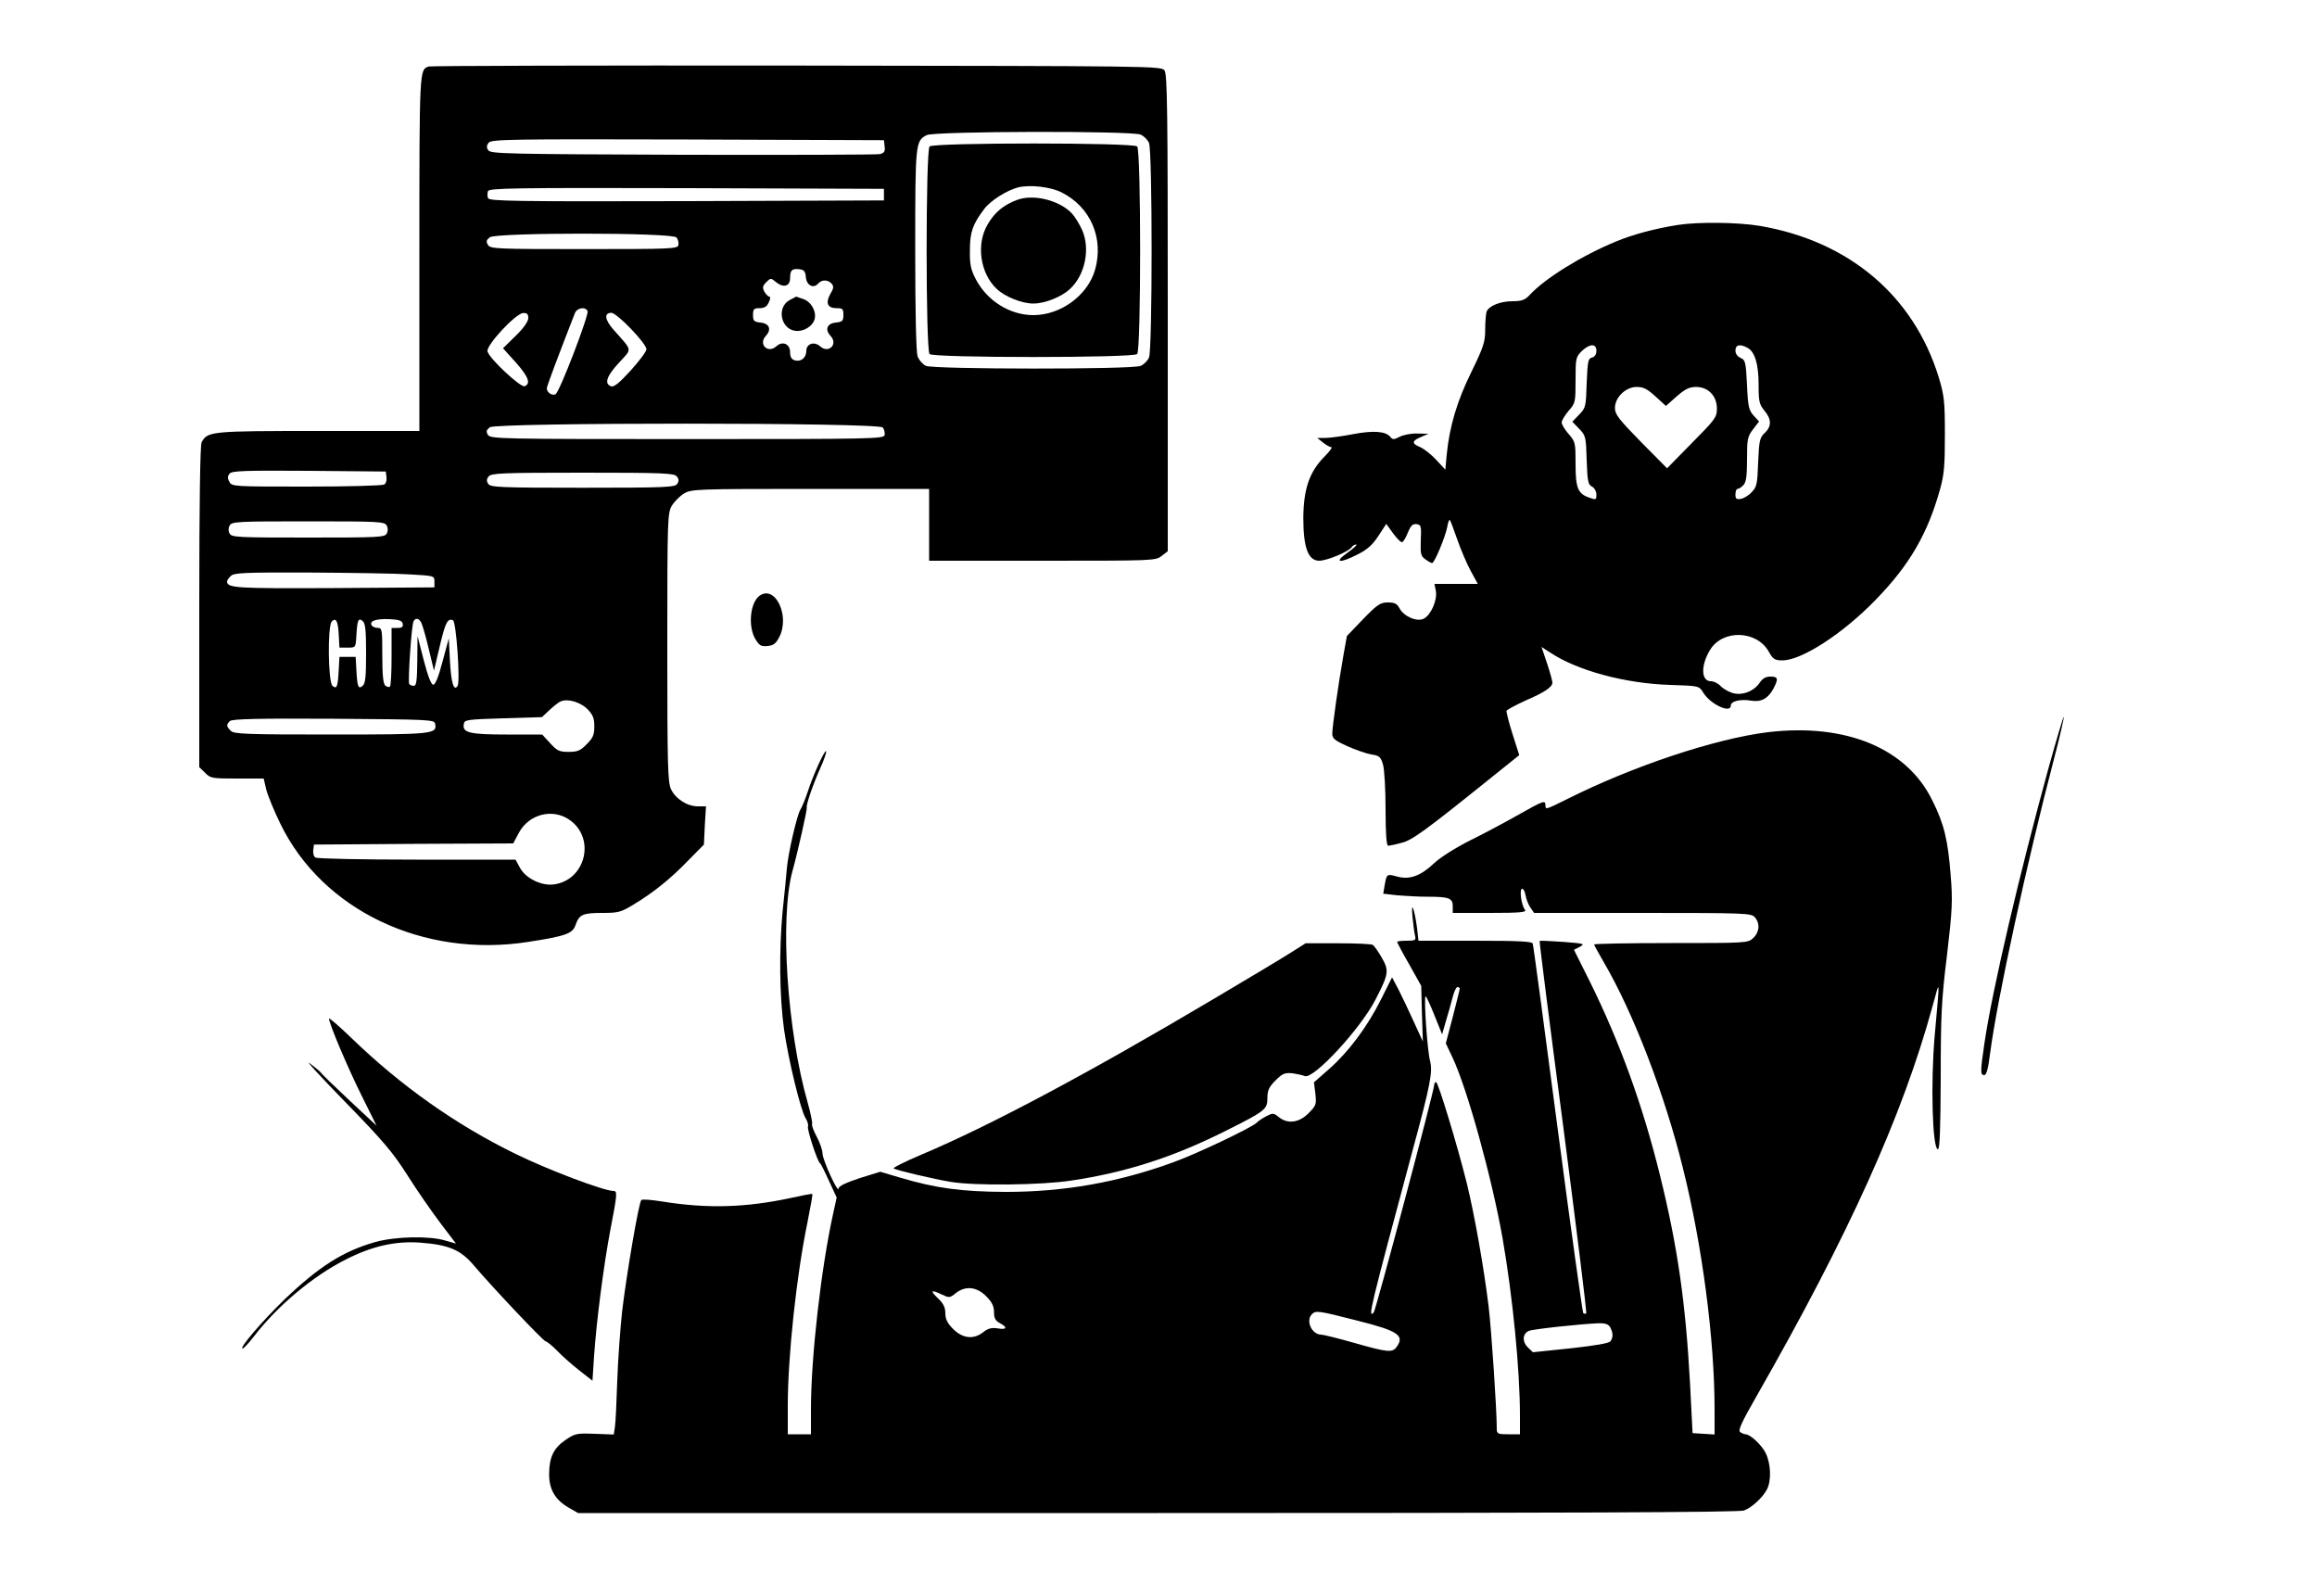 <?xml version="1.0" standalone="no"?>
<!DOCTYPE svg PUBLIC "-//W3C//DTD SVG 20010904//EN"
 "http://www.w3.org/TR/2001/REC-SVG-20010904/DTD/svg10.dtd">
<svg version="1.0" xmlns="http://www.w3.org/2000/svg"
 width="1000pt" height="689pt" viewBox="0 0 1000 689"
 preserveAspectRatio="xMidYMid meet">
<g transform="translate(0,689) scale(0.1,-0.1)"
fill="#000000" stroke="none">
<path d="M1850 6603 c-40 -14 -40 -8 -40 -805 l0 -768 -435 0 c-465 0 -479 -1
-505 -49 -6 -13 -10 -256 -10 -711 l0 -691 25 -24 c23 -24 30 -25 138 -25
l115 0 11 -47 c7 -27 34 -93 61 -148 181 -373 617 -581 1070 -510 162 25 192
36 204 73 16 45 30 52 116 52 68 0 80 3 134 36 85 51 161 112 237 191 l67 68
4 83 5 82 -35 0 c-46 0 -96 32 -116 74 -14 30 -16 102 -16 613 0 559 1 579 20
611 11 18 34 41 52 52 32 19 52 20 546 20 l512 0 0 -155 0 -155 489 0 c479 0
489 0 515 21 l26 20 0 1028 c0 871 -2 1030 -14 1047 -14 19 -43 19 -1588 21
-865 1 -1580 -1 -1588 -4z m3073 -294 c14 -6 30 -22 36 -36 15 -34 15 -892 0
-926 -6 -14 -22 -30 -36 -36 -34 -16 -892 -15 -927 0 -14 7 -30 25 -36 42 -6
19 -10 185 -10 461 0 461 1 468 50 493 34 17 887 19 923 2z m-1105 -51 c3 -22
-2 -28 -20 -33 -13 -3 -396 -4 -852 -3 -761 3 -830 4 -839 20 -8 12 -7 21 2
32 12 15 97 16 860 14 l846 -3 3 -27z m-3 -208 l0 -25 -851 -3 c-751 -2 -853
0 -858 13 -3 8 -3 22 0 30 5 13 107 15 858 13 l851 -3 0 -25z m-895 -185 c6
-8 10 -22 8 -32 -3 -17 -26 -18 -407 -18 -379 0 -405 1 -415 18 -9 15 -7 21 8
33 29 21 788 21 806 -1z m558 -171 c3 -36 33 -51 53 -28 15 18 43 18 59 -1 9
-11 8 -20 -6 -43 -22 -39 -13 -62 26 -62 27 0 30 -3 30 -29 0 -26 -4 -30 -32
-33 -39 -4 -49 -30 -23 -58 33 -36 -9 -77 -45 -45 -25 23 -60 12 -60 -19 0
-30 -23 -49 -50 -41 -14 4 -20 15 -20 35 0 36 -33 50 -60 25 -36 -32 -78 9
-45 45 26 28 16 54 -23 58 -28 3 -32 7 -32 33 0 25 4 29 28 29 21 0 32 7 40
25 7 14 8 25 2 25 -5 0 -14 10 -21 21 -9 18 -8 25 8 41 19 19 20 19 43 0 32
-26 60 -17 60 17 0 35 8 43 40 39 20 -2 26 -9 28 -34z m-942 -147 c6 -17 -120
-347 -138 -358 -14 -9 -38 7 -38 25 0 9 45 129 121 324 9 24 46 30 55 9z
m-256 -30 c0 -14 -20 -43 -54 -76 l-55 -54 55 -61 c55 -62 66 -92 38 -103 -17
-6 -150 117 -160 150 -8 25 122 165 154 166 17 1 22 -5 22 -22z m443 -46 c37
-38 67 -77 67 -88 0 -10 -31 -51 -68 -92 -50 -55 -73 -73 -85 -68 -30 11 -19
44 34 101 58 64 61 48 -23 143 -38 43 -42 73 -9 73 10 0 48 -31 84 -69z m1087
-426 c6 -8 10 -22 8 -32 -3 -17 -43 -18 -852 -18 -808 0 -849 1 -860 18 -9 15
-7 21 8 33 30 21 1678 21 1696 -1z m-2142 -214 c2 -13 -2 -28 -10 -32 -7 -5
-158 -9 -335 -9 -315 0 -323 0 -333 21 -9 15 -8 24 1 35 10 12 64 14 343 12
l331 -3 3 -24z m1253 3 c9 -11 10 -20 2 -32 -9 -15 -48 -17 -408 -17 -360 0
-399 2 -408 17 -8 12 -7 21 2 32 12 14 60 16 406 16 346 0 394 -2 406 -16z
m-1252 -212 c6 -11 6 -24 0 -35 -9 -16 -38 -17 -339 -17 -301 0 -330 1 -339
17 -6 11 -6 24 0 35 9 17 34 18 339 18 305 0 330 -1 339 -18z m101 -211 c104
-6 105 -6 105 -31 l0 -25 -434 -3 c-425 -2 -461 0 -461 29 0 4 7 15 16 23 13
14 57 16 342 15 180 -1 374 -4 432 -8z m-308 -261 l3 -55 35 0 c35 0 35 0 38
50 4 69 8 80 27 65 12 -10 15 -39 15 -140 0 -101 -3 -130 -15 -140 -19 -16
-23 -4 -27 70 l-3 55 -35 0 -35 0 -3 -55 c-4 -74 -8 -86 -27 -70 -19 16 -22
259 -3 278 18 18 27 2 30 -58z m276 48 c3 -13 -3 -18 -22 -18 l-26 0 0 -123
c0 -68 -3 -127 -7 -130 -3 -4 -12 -2 -20 4 -9 8 -13 43 -13 130 0 111 -1 119
-19 119 -11 0 -23 5 -27 11 -11 19 18 29 76 27 43 -2 56 -7 58 -20z m80 5 c5
-10 20 -60 32 -112 l23 -95 25 105 c24 103 34 122 57 112 14 -5 32 -264 20
-283 -16 -26 -28 13 -33 107 l-5 98 -27 -100 c-17 -65 -31 -100 -40 -100 -9 0
-23 36 -41 105 l-27 105 -1 -107 c-1 -87 -4 -108 -15 -108 -8 0 -17 4 -20 8
-6 10 10 258 19 271 9 16 23 13 33 -6z m717 -373 c24 -25 30 -39 30 -75 0 -37
-6 -50 -33 -77 -27 -28 -40 -33 -78 -33 -40 0 -50 5 -80 38 l-34 37 -153 0
c-162 0 -193 8 -185 46 3 18 15 19 170 24 l167 5 33 31 c18 17 40 34 48 37 31
13 84 -3 115 -33z m-657 -64 c9 -44 -8 -46 -449 -46 -366 0 -420 2 -433 16
-19 19 -20 26 -4 42 9 9 117 12 447 10 422 -3 436 -4 439 -22z m581 -415 c113
-80 68 -260 -69 -278 -53 -7 -121 26 -146 72 l-19 35 -425 0 c-234 0 -431 4
-438 9 -8 4 -12 19 -10 32 l3 24 430 3 430 2 24 45 c43 82 147 108 220 56z"/>
<path d="M4012 6258 c-17 -17 -17 -879 0 -896 17 -17 879 -17 896 0 17 17 17
879 0 896 -17 17 -879 17 -896 0z m569 -198 c126 -63 184 -198 145 -335 -32
-110 -148 -195 -266 -195 -101 0 -199 61 -248 154 -22 42 -27 64 -26 126 0 78
12 112 61 177 26 36 97 81 146 94 51 13 140 3 188 -21z"/>
<path d="M4389 6027 c-57 -21 -97 -54 -126 -105 -51 -85 -33 -212 39 -279 36
-34 108 -63 158 -63 50 0 122 29 158 63 65 60 88 172 53 253 -12 27 -32 59
-44 72 -54 58 -167 86 -238 59z"/>
<path d="M3408 5595 c-57 -31 -39 -126 26 -133 33 -4 72 19 81 48 11 33 -13
77 -47 89 -17 6 -31 11 -32 11 -1 -1 -13 -7 -28 -15z"/>
<path d="M7240 5919 c-95 -15 -193 -41 -265 -71 -148 -61 -307 -159 -374 -232
-20 -21 -34 -26 -73 -26 -53 0 -102 -20 -112 -45 -3 -9 -6 -44 -6 -77 0 -54
-7 -75 -59 -182 -62 -125 -95 -236 -107 -357 l-6 -66 -39 42 c-22 24 -53 48
-69 55 -38 16 -38 27 3 44 l32 14 -48 1 c-26 1 -61 -6 -76 -14 -25 -13 -31
-13 -41 0 -20 24 -73 28 -162 11 -46 -9 -100 -16 -119 -16 l-34 0 25 -20 c14
-11 30 -20 36 -20 6 0 -8 -19 -31 -42 -64 -65 -89 -139 -90 -263 0 -129 21
-185 69 -185 33 0 129 40 140 59 4 6 13 11 19 11 7 0 -10 -16 -37 -35 -62 -44
-35 -48 45 -7 40 20 63 41 88 79 l34 52 29 -40 c15 -21 33 -39 38 -39 6 0 17
18 26 41 13 31 21 39 38 37 19 -3 21 -8 18 -70 -2 -59 0 -68 20 -82 12 -9 25
-16 29 -16 10 0 57 113 65 155 3 20 9 34 11 31 3 -2 17 -40 32 -83 15 -43 41
-105 58 -136 l31 -57 -94 0 -93 0 6 -30 c7 -39 -20 -103 -52 -120 -29 -15 -86
9 -105 45 -11 20 -21 25 -50 25 -32 0 -45 -8 -107 -72 l-70 -73 -16 -90 c-20
-112 -47 -301 -47 -332 0 -20 11 -29 64 -53 36 -16 82 -32 104 -36 35 -5 41
-10 51 -44 6 -21 11 -107 11 -194 0 -103 4 -156 11 -156 5 0 31 5 56 12 47 11
98 48 394 286 l116 93 -29 91 c-16 50 -27 95 -26 100 2 5 39 25 83 45 83 36
115 58 115 77 0 7 -10 44 -23 83 l-24 71 37 -24 c117 -78 324 -134 519 -140
124 -4 124 -4 142 -33 30 -50 119 -92 119 -56 0 19 41 29 89 21 43 -7 73 10
96 54 21 41 19 50 -14 50 -20 0 -34 -8 -46 -26 -25 -38 -78 -58 -120 -44 -18
6 -41 20 -50 30 -10 11 -29 20 -41 20 -43 0 -44 70 -3 136 54 88 200 84 252
-7 19 -34 26 -39 60 -39 83 0 260 115 401 260 147 151 225 285 279 478 18 64
21 104 21 237 0 145 -3 168 -27 248 -108 350 -386 586 -771 652 -95 16 -267
18 -356 4z m-350 -543 c0 -15 -7 -26 -19 -29 -17 -4 -19 -16 -23 -110 -3 -101
-4 -107 -32 -136 l-30 -31 30 -31 c28 -29 29 -35 32 -135 3 -90 6 -106 23
-114 11 -6 19 -21 19 -35 0 -22 -2 -23 -30 -13 -50 17 -60 41 -60 146 0 91 -1
96 -30 129 -16 18 -30 41 -30 50 0 8 14 31 30 50 29 33 30 37 30 132 0 93 1
100 26 125 34 33 64 35 64 2z m652 13 c32 -17 48 -71 48 -160 0 -72 3 -84 25
-111 31 -37 32 -68 1 -97 -21 -20 -24 -32 -28 -126 -3 -92 -6 -107 -27 -128
-12 -14 -33 -27 -47 -30 -20 -3 -24 0 -24 19 0 13 4 24 9 24 5 0 17 7 25 16
12 12 16 37 16 111 0 88 2 99 26 130 l26 34 -23 25 c-21 23 -25 38 -29 132 -5
99 -7 108 -27 117 -14 6 -23 18 -23 32 0 25 19 30 52 12z m-397 -210 l45 -41
46 41 c37 32 55 41 84 41 53 0 90 -39 90 -93 0 -38 -7 -47 -108 -149 l-107
-109 -113 114 c-96 98 -112 119 -112 146 0 46 46 91 94 91 29 0 46 -9 81 -41z"/>
<path d="M3277 4318 c-40 -31 -49 -132 -17 -186 17 -28 25 -33 53 -30 25 2 36
11 50 38 48 92 -18 229 -86 178z"/>
<path d="M8842 3578 c-127 -463 -242 -953 -277 -1188 -18 -123 -19 -140 -1
-140 9 0 17 27 25 93 30 231 158 822 277 1276 25 95 43 175 41 177 -2 2 -31
-96 -65 -218z"/>
<path d="M7630 3730 c-228 -28 -585 -147 -869 -290 -91 -45 -91 -45 -91 -25 0
23 -10 19 -116 -41 -55 -31 -148 -81 -209 -111 -62 -31 -130 -74 -155 -98 -58
-55 -106 -73 -160 -58 -45 12 -45 12 -54 -38 l-6 -36 61 -7 c34 -3 92 -6 128
-6 95 0 111 -6 111 -41 l0 -29 161 0 c128 0 159 3 151 13 -15 18 -25 84 -14
91 5 3 13 -9 16 -27 3 -18 13 -43 22 -55 l15 -22 468 0 c441 0 469 -1 484 -18
24 -26 21 -65 -6 -90 -23 -22 -28 -22 -355 -22 -183 0 -332 -3 -332 -6 0 -3
19 -37 42 -77 127 -217 263 -570 341 -887 84 -335 137 -741 137 -1043 l0 -108
-47 3 -48 3 -11 215 c-19 349 -54 591 -129 895 -75 305 -174 577 -303 838
l-69 138 26 13 c23 13 17 14 -72 21 -54 4 -100 6 -102 4 -2 -2 44 -363 102
-802 57 -440 102 -801 99 -805 -3 -3 -9 -2 -13 1 -3 4 -53 361 -110 794 -57
434 -105 794 -108 801 -3 9 -62 12 -249 12 l-244 0 -6 54 c-11 83 -27 125 -20
51 3 -33 8 -70 11 -82 5 -21 2 -23 -36 -23 -23 0 -41 -2 -41 -5 0 -3 23 -47
52 -97 l52 -93 3 -120 4 -120 -39 85 c-21 47 -51 109 -66 139 l-28 53 -47 -94
c-60 -120 -141 -228 -224 -301 l-66 -58 6 -49 c5 -46 4 -51 -30 -85 -41 -41
-90 -47 -128 -16 -22 18 -26 18 -53 4 -17 -9 -36 -21 -43 -29 -22 -21 -252
-131 -356 -169 -241 -88 -474 -129 -727 -129 -191 1 -301 16 -453 61 l-88 26
-90 -28 c-60 -20 -89 -34 -90 -44 -1 -25 -68 121 -69 150 0 14 -11 47 -25 73
-14 26 -23 51 -20 55 2 5 -6 46 -19 92 -89 310 -121 797 -66 999 23 82 64 266
62 274 -4 12 27 101 60 175 16 35 26 66 23 69 -6 6 -56 -104 -80 -178 -10 -30
-24 -64 -31 -75 -15 -25 -53 -190 -58 -253 -2 -26 -10 -108 -18 -182 -16 -167
-14 -370 6 -514 19 -132 72 -350 93 -382 8 -13 13 -29 10 -36 -4 -13 40 -149
52 -158 4 -3 21 -37 39 -77 l33 -71 -15 -69 c-52 -234 -96 -620 -96 -845 l0
-108 -50 0 -50 0 0 123 c0 211 37 560 85 792 13 65 23 121 21 122 -1 2 -43 -6
-92 -17 -196 -42 -362 -47 -559 -15 -44 7 -83 10 -87 6 -11 -9 -65 -327 -83
-481 -8 -74 -18 -209 -21 -300 -3 -91 -7 -180 -10 -198 l-5 -33 -83 3 c-78 3
-85 1 -126 -27 -51 -35 -70 -75 -70 -148 0 -66 27 -111 85 -144 l40 -23 2502
0 c1744 0 2510 3 2530 11 34 13 80 55 99 91 20 39 17 112 -6 158 -18 35 -66
80 -87 80 -4 0 -14 4 -22 9 -11 7 4 40 71 157 396 693 629 1208 758 1679 34
124 33 134 10 -125 -18 -204 -10 -490 14 -490 8 0 11 90 12 307 0 268 3 337
27 530 23 197 25 235 16 345 -12 153 -28 221 -79 323 -110 226 -374 335 -710
295z m-1330 -1107 c0 -5 -14 -59 -30 -122 l-30 -114 29 -61 c64 -136 170 -520
216 -780 44 -254 75 -568 75 -767 l0 -79 -50 0 c-45 0 -50 2 -50 23 0 84 -23
424 -35 527 -21 172 -61 396 -94 532 -42 168 -124 438 -133 438 -4 0 -8 -6 -8
-12 0 -24 -252 -973 -261 -982 -27 -29 -17 11 169 704 76 280 86 335 74 381
-12 46 -28 279 -19 279 3 0 20 -37 38 -82 l33 -82 17 59 c10 33 23 79 29 103
6 23 15 42 20 42 6 0 10 -3 10 -7z m-2044 -1327 c25 -25 34 -43 34 -68 0 -27
6 -38 25 -48 35 -19 31 -30 -9 -23 -26 4 -42 0 -62 -16 -41 -33 -89 -28 -130
13 -25 25 -34 43 -34 68 0 25 -8 42 -30 63 -37 35 -33 41 13 19 34 -16 36 -16
62 5 42 33 90 28 131 -13z m1604 -106 c175 -44 204 -64 167 -114 -18 -24 -37
-23 -181 18 -70 20 -135 36 -144 36 -40 0 -68 60 -40 88 17 17 26 16 198 -28z
m1090 -29 c12 -24 13 -41 1 -59 -5 -9 -64 -19 -172 -31 l-163 -17 -23 22 c-24
24 -22 58 5 70 17 8 224 30 299 33 32 1 45 -4 53 -18z"/>
<path d="M5570 2778 c-36 -23 -186 -113 -335 -201 -543 -322 -964 -546 -1258
-670 -71 -30 -125 -57 -120 -60 14 -8 174 -46 248 -58 104 -17 390 -14 519 6
235 35 439 101 661 212 178 89 185 95 185 145 0 32 7 47 35 75 30 30 40 34 73
31 20 -3 44 -8 53 -12 37 -16 240 203 305 329 58 112 60 126 27 183 -15 26
-32 50 -38 54 -5 4 -73 7 -150 7 l-140 0 -65 -41z"/>
<path d="M1420 2494 c0 -21 79 -208 140 -331 l65 -131 -118 110 c-65 61 -120
114 -122 119 -3 4 -24 22 -48 40 -23 18 46 -57 153 -167 165 -169 206 -218
269 -317 41 -65 105 -157 142 -206 l67 -88 -46 13 c-68 21 -214 18 -301 -6
-139 -39 -243 -105 -393 -248 -97 -94 -198 -212 -181 -212 5 0 26 23 47 50
102 133 255 262 398 334 113 58 215 81 322 73 122 -9 174 -31 230 -97 85 -100
301 -328 311 -329 6 -1 29 -19 50 -41 22 -23 65 -61 96 -85 l56 -44 7 107 c10
147 41 391 71 548 29 150 30 164 13 164 -42 0 -287 93 -423 160 -258 126 -495
294 -707 499 -54 52 -98 90 -98 85z"/>
</g>
</svg>
